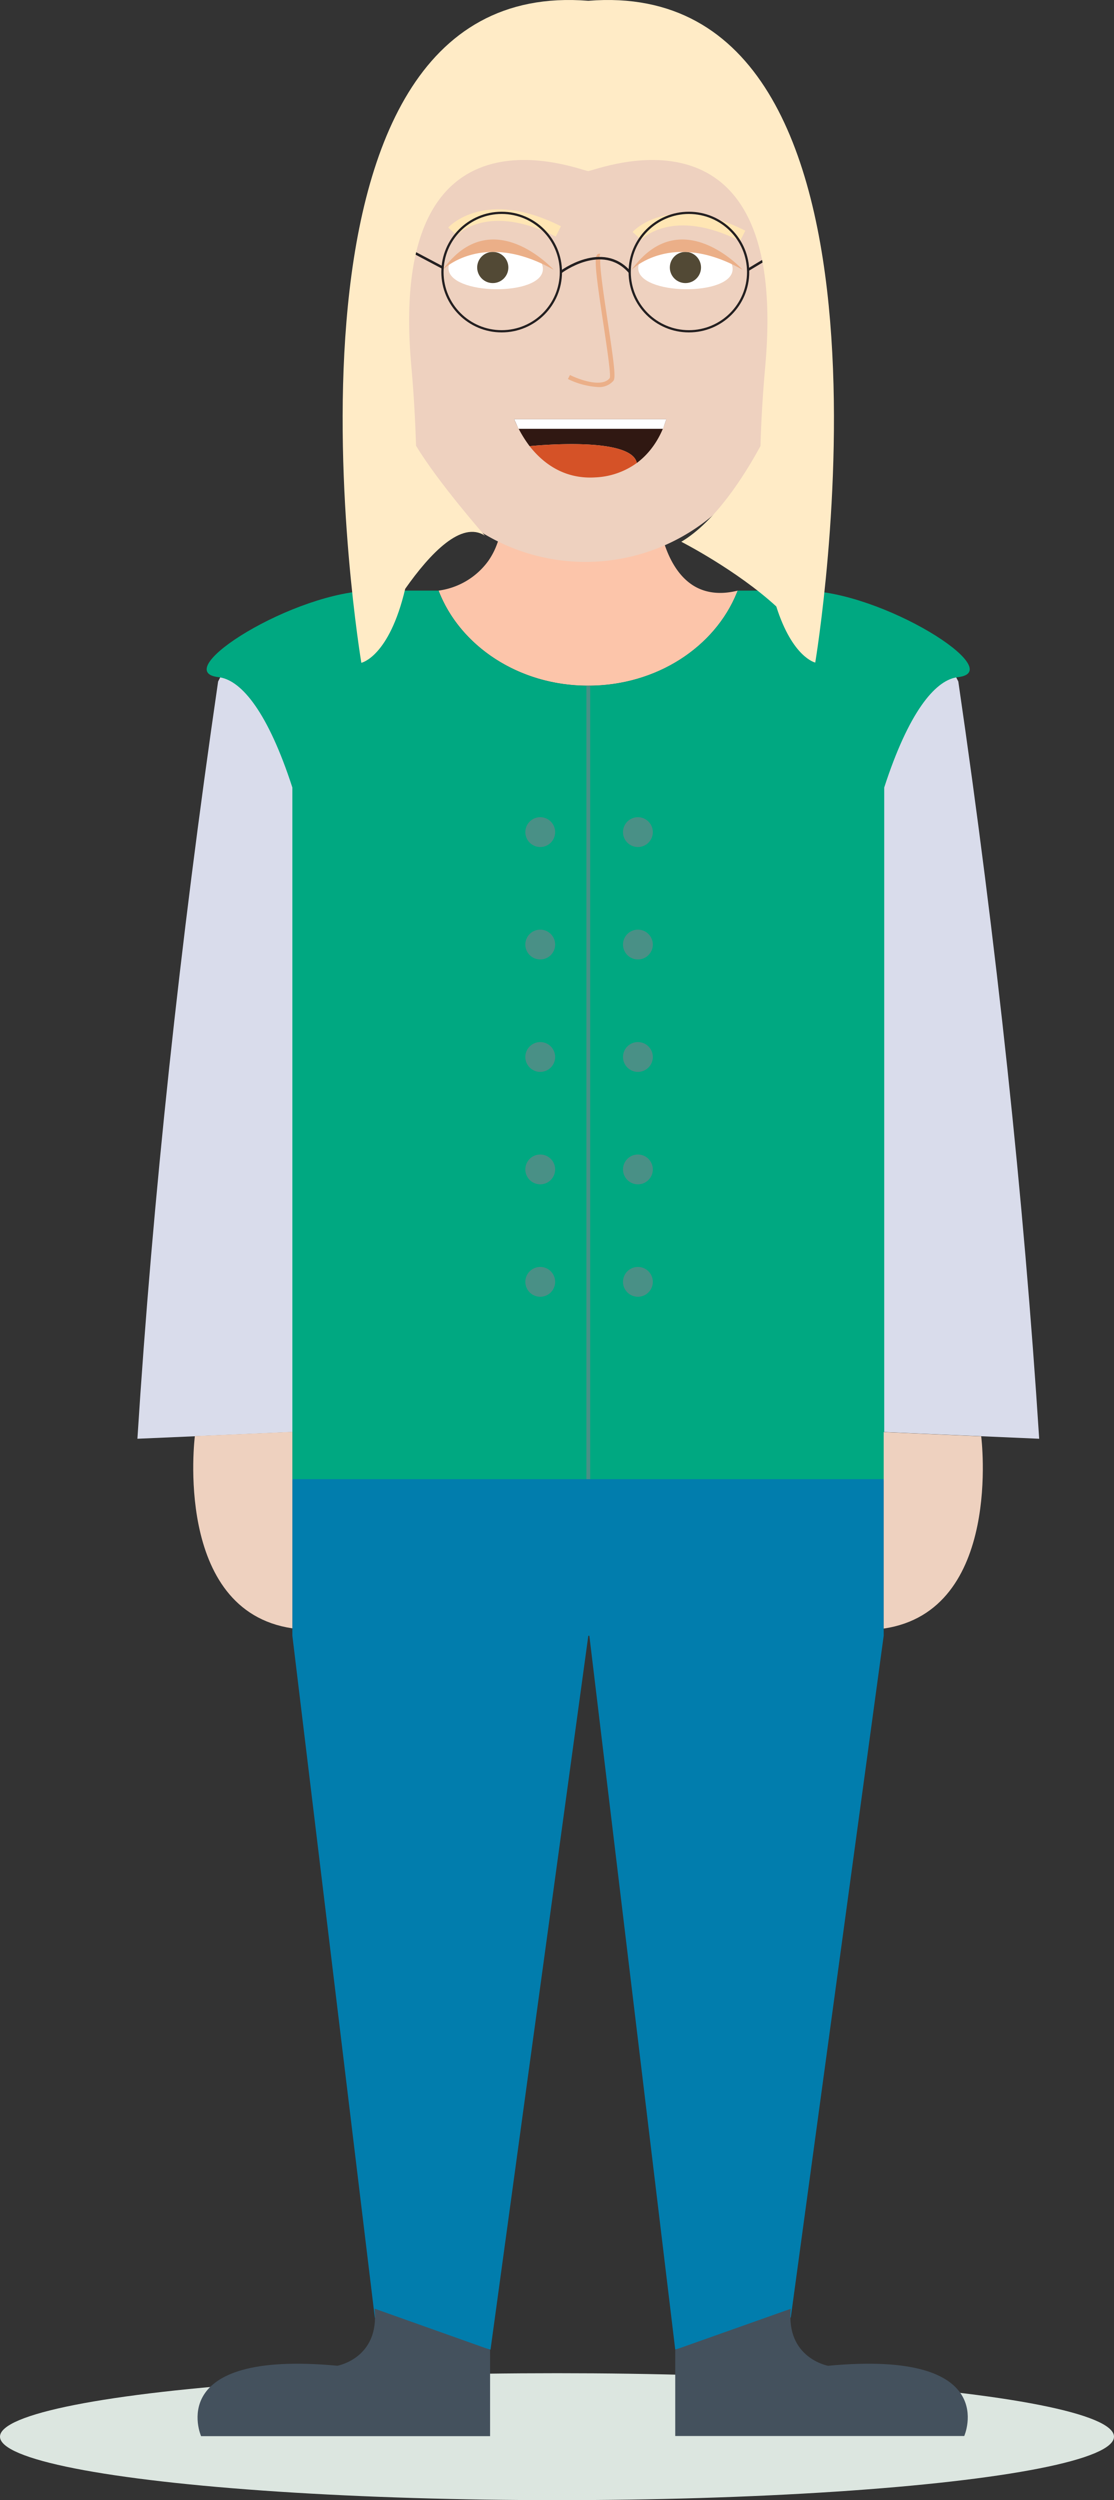 <svg xmlns="http://www.w3.org/2000/svg" viewBox="0 0 277.84 623.51"><rect x="0" y="0" width="277.84" height="623.51" fill="#333333" stroke="none"/><defs><style>.cls-1{fill:#fcc5aa;}.cls-2{fill:#dce6e0;}.cls-3{fill:#d9dceb;}.cls-4{fill:#00a881;}.cls-16,.cls-17,.cls-5{fill:none;stroke-miterlimit:10;}.cls-5{stroke:#499086;stroke-width:0.95px;}.cls-6{fill:#017dad;}.cls-7{fill:#eed1bf;}.cls-8{fill:#44515d;}.cls-9{fill:#499086;}.cls-10{fill:#fff;}.cls-11{fill:#524935;}.cls-12{fill:#ebaf88;}.cls-13{fill:#ffe6b4;}.cls-14{fill:#301812;}.cls-15{fill:#d55227;}.cls-16,.cls-17{stroke:#231f20;}.cls-16{stroke-width:0.62px;}.cls-17{stroke-width:0.56px;}.cls-18{fill:#ffebc6;}</style></defs><g id="Layer_2" data-name="Layer 2"><g id="Layer_1-2" data-name="Layer 1"><path id="Vrat" class="cls-1" d="M184,147.29l-.21.53c-5.49,13.54-20,23.2-37.1,23.2-17.29,0-32-9.91-37.3-23.71h-.15a18.31,18.31,0,0,0,12.53-7.4,18,18,0,0,0,2-3.72,25.58,25.58,0,0,0,1.79-8.83H164a36.91,36.91,0,0,0,1.89,8.82c1.18,3.37,3.09,6.95,6.14,9.24C174.87,147.58,178.86,148.59,184,147.29Z"/><ellipse class="cls-2" cx="138.92" cy="607.68" rx="138.92" ry="15.83"/><path class="cls-3" d="M259.18,358.81l-48.77-2.12v-157s11.28-65,28.6-29.73Q253.41,268.7,259.18,358.81Z"/><path class="cls-3" d="M34.27,358.81,83,356.69v-157s-11.28-65-28.6-29.73Q40,268.7,34.27,358.81Z"/><path id="Pulover" class="cls-4" d="M238.89,168.88l-.41.06c-5.35.94-11.87,8.69-17.95,27.46V369.25H72.92V196.4c-6.09-18.77-12.6-26.52-18-27.46l-.41-.06c-12.85-1.45,19-21.59,38.64-21.59h16.22c5.33,13.8,20,23.71,37.3,23.71,17.08,0,31.61-9.66,37.1-23.2.08-.17.14-.34.21-.51h16.22C219.9,147.29,251.74,167.43,238.89,168.88Z"/><line id="Zadrga" class="cls-5" x1="146.73" y1="369.27" x2="146.73" y2="171.02"/><polygon id="Hlace" class="cls-6" points="220.4 368.89 220.4 407.94 197.23 577.95 168.41 585.97 146.99 407.94 146.73 407.94 122.34 585.97 122.23 585.97 93.48 577.98 72.92 407.94 72.92 368.89 220.4 368.89"/><path id="Koza" class="cls-7" d="M48.6,358.15s-5.53,43.56,24.32,47.94v-49Z"/><path id="Koza-2" data-name="Koza" class="cls-7" d="M244.72,358.21s5.53,43.56-24.32,47.94v-49Z"/><path class="cls-8" d="M240.49,607.51H168.41V586l28.82-10.22s0,0,0,.08C196,588.09,206.51,590,206.51,590,250,585.91,240.49,607.51,240.49,607.51Z"/><path class="cls-8" d="M122.23,586v21.55H50.15s-9.51-21.6,34-17.56c0,0,10.59-1.87,9.27-14.21l.08,0Z"/><circle id="Gumb" class="cls-9" cx="159.1" cy="207.52" r="3.72"/><circle id="Gumb-2" data-name="Gumb" class="cls-9" cx="134.74" cy="207.52" r="3.72"/><circle id="Gumb-3" data-name="Gumb" class="cls-9" cx="159.1" cy="235.56" r="3.72"/><circle id="Gumb-4" data-name="Gumb" class="cls-9" cx="134.74" cy="235.56" r="3.72"/><circle id="Gumb-5" data-name="Gumb" class="cls-9" cx="159.1" cy="263.6" r="3.72"/><circle id="Gumb-6" data-name="Gumb" class="cls-9" cx="134.74" cy="263.6" r="3.72"/><circle id="Gumb-7" data-name="Gumb" class="cls-9" cx="159.1" cy="291.64" r="3.72"/><circle id="Gumb-8" data-name="Gumb" class="cls-9" cx="134.74" cy="291.64" r="3.72"/><circle id="Gumb-9" data-name="Gumb" class="cls-9" cx="159.1" cy="319.68" r="3.72"/><circle id="Gumb-10" data-name="Gumb" class="cls-9" cx="134.74" cy="319.68" r="3.72"/><path id="Koza-3" data-name="Koza" class="cls-7" d="M202,73.51a133.55,133.55,0,0,1-7.42,25.57,49.25,49.25,0,0,1-97.41-1.91,155.45,155.45,0,0,1-6.64-24.12c-2.46-12.67,3.11-14.27,6.23-14.23V55.88a44.43,44.43,0,0,1,44.43-44.43h9.66a44.43,44.43,0,0,1,44.43,44.43V60.3C197.81,60,204.6,60.31,202,73.51Z"/><path class="cls-10" d="M135.4,67.13c.1-7.57-23.45-7.86-23.54-.29C111.78,73.69,135.32,74,135.4,67.13Z"/><path class="cls-10" d="M182.72,67.13c.09-7.57-23.45-7.86-23.54-.29C159.09,73.69,182.64,74,182.72,67.13Z"/><circle class="cls-11" cx="122.9" cy="66.71" r="3.89"/><circle class="cls-11" cx="170.95" cy="66.71" r="3.89"/><path id="Oci" class="cls-12" d="M110.4,67.29s10-10.05,27.7,0C138.1,67.29,122.71,50.27,110.4,67.29Z"/><path id="Oci-2" data-name="Oci" class="cls-12" d="M157.53,67.29s10-10.05,27.7,0C185.23,67.29,169.84,50.27,157.53,67.29Z"/><path class="cls-7" d="M149.55,63.8l-.4,1.56C149.13,64.29,149.25,63.71,149.55,63.8Z"/><path id="Nos" class="cls-12" d="M149.08,96.52a19.6,19.6,0,0,1-7.44-2l.52-1c2.11,1.07,8,3.28,9.92.75.32-.84-.77-8-1.64-13.82-1.86-12.28-2.3-16.23-1.44-17a.75.75,0,0,1,.72-.14l-.34,1.1a.38.38,0,0,0,.43-.15c-.5,1,.81,9.67,1.77,16,1.62,10.7,2,13.93,1.42,14.69A4.66,4.66,0,0,1,149.08,96.52Z"/><g id="Obrve"><path class="cls-13" d="M138.6,59c-16.77-8.46-24.37-.64-24.69-.31l-2.12-1.95c.37-.4,9.27-9.82,28.11-.31Z"/></g><g id="Obrve-2" data-name="Obrve"><g id="Obrve-3" data-name="Obrve"><path id="Obrve-4" data-name="Obrve" class="cls-13" d="M184.58,60.11c-16.9-8.53-24.61-.4-24.68-.32l-2.13-1.94c.36-.41,9.27-9.82,28.11-.32Z"/></g></g><path class="cls-14" d="M166.18,104.55c-.09,0-1.53,6.58-7.35,10.91-1.38-6.86-26.65-4.2-26.74-4.19a31.51,31.51,0,0,1-3.85-6.72Z"/><path class="cls-15" d="M158.83,115.46h0a19.06,19.06,0,0,1-10.44,3.6c-7.92.47-13.15-3.77-16.3-7.79C132.18,111.26,157.45,108.6,158.83,115.46Z"/><polygon class="cls-14" points="132.09 111.27 132.1 111.27 132.09 111.27 132.09 111.27"/><polygon class="cls-10" points="128.24 104.55 129.32 106.94 165.37 106.94 166.18 104.55 128.24 104.55"/><g id="Ocala"><path class="cls-16" d="M139.89,67.85s10.32-7.8,17.16,0"/><line class="cls-16" x1="99.6" y1="61.03" x2="110.35" y2="66.71"/><line class="cls-16" x1="197.34" y1="60.81" x2="186.59" y2="67.28"/><circle class="cls-17" cx="125.12" cy="67.85" r="14.77"/><circle class="cls-17" cx="171.82" cy="67.85" r="14.77"/></g><path id="Lasje" class="cls-18" d="M203.33,165.24s-5.67-1.23-9.72-14c-9.94-9.12-23.69-16.13-23.69-16.13,8.48-5,15.75-16.51,19.75-23.88.16-6,.54-12.66,1.2-20,6.1-68.52-42.12-48.71-44.18-48.56h0c-2-.14-50.22-20-44.11,48.56.66,7.35,1,14,1.19,19.94,5.48,9.13,17.16,22.42,17.16,22.42-5.8-3.78-13.58,4.31-19.87,13.26-4,17-10.94,18.45-10.94,18.45S61.35-6.67,146.73.2C232.1-6.67,203.33,165.24,203.33,165.24Z"/></g></g></svg>